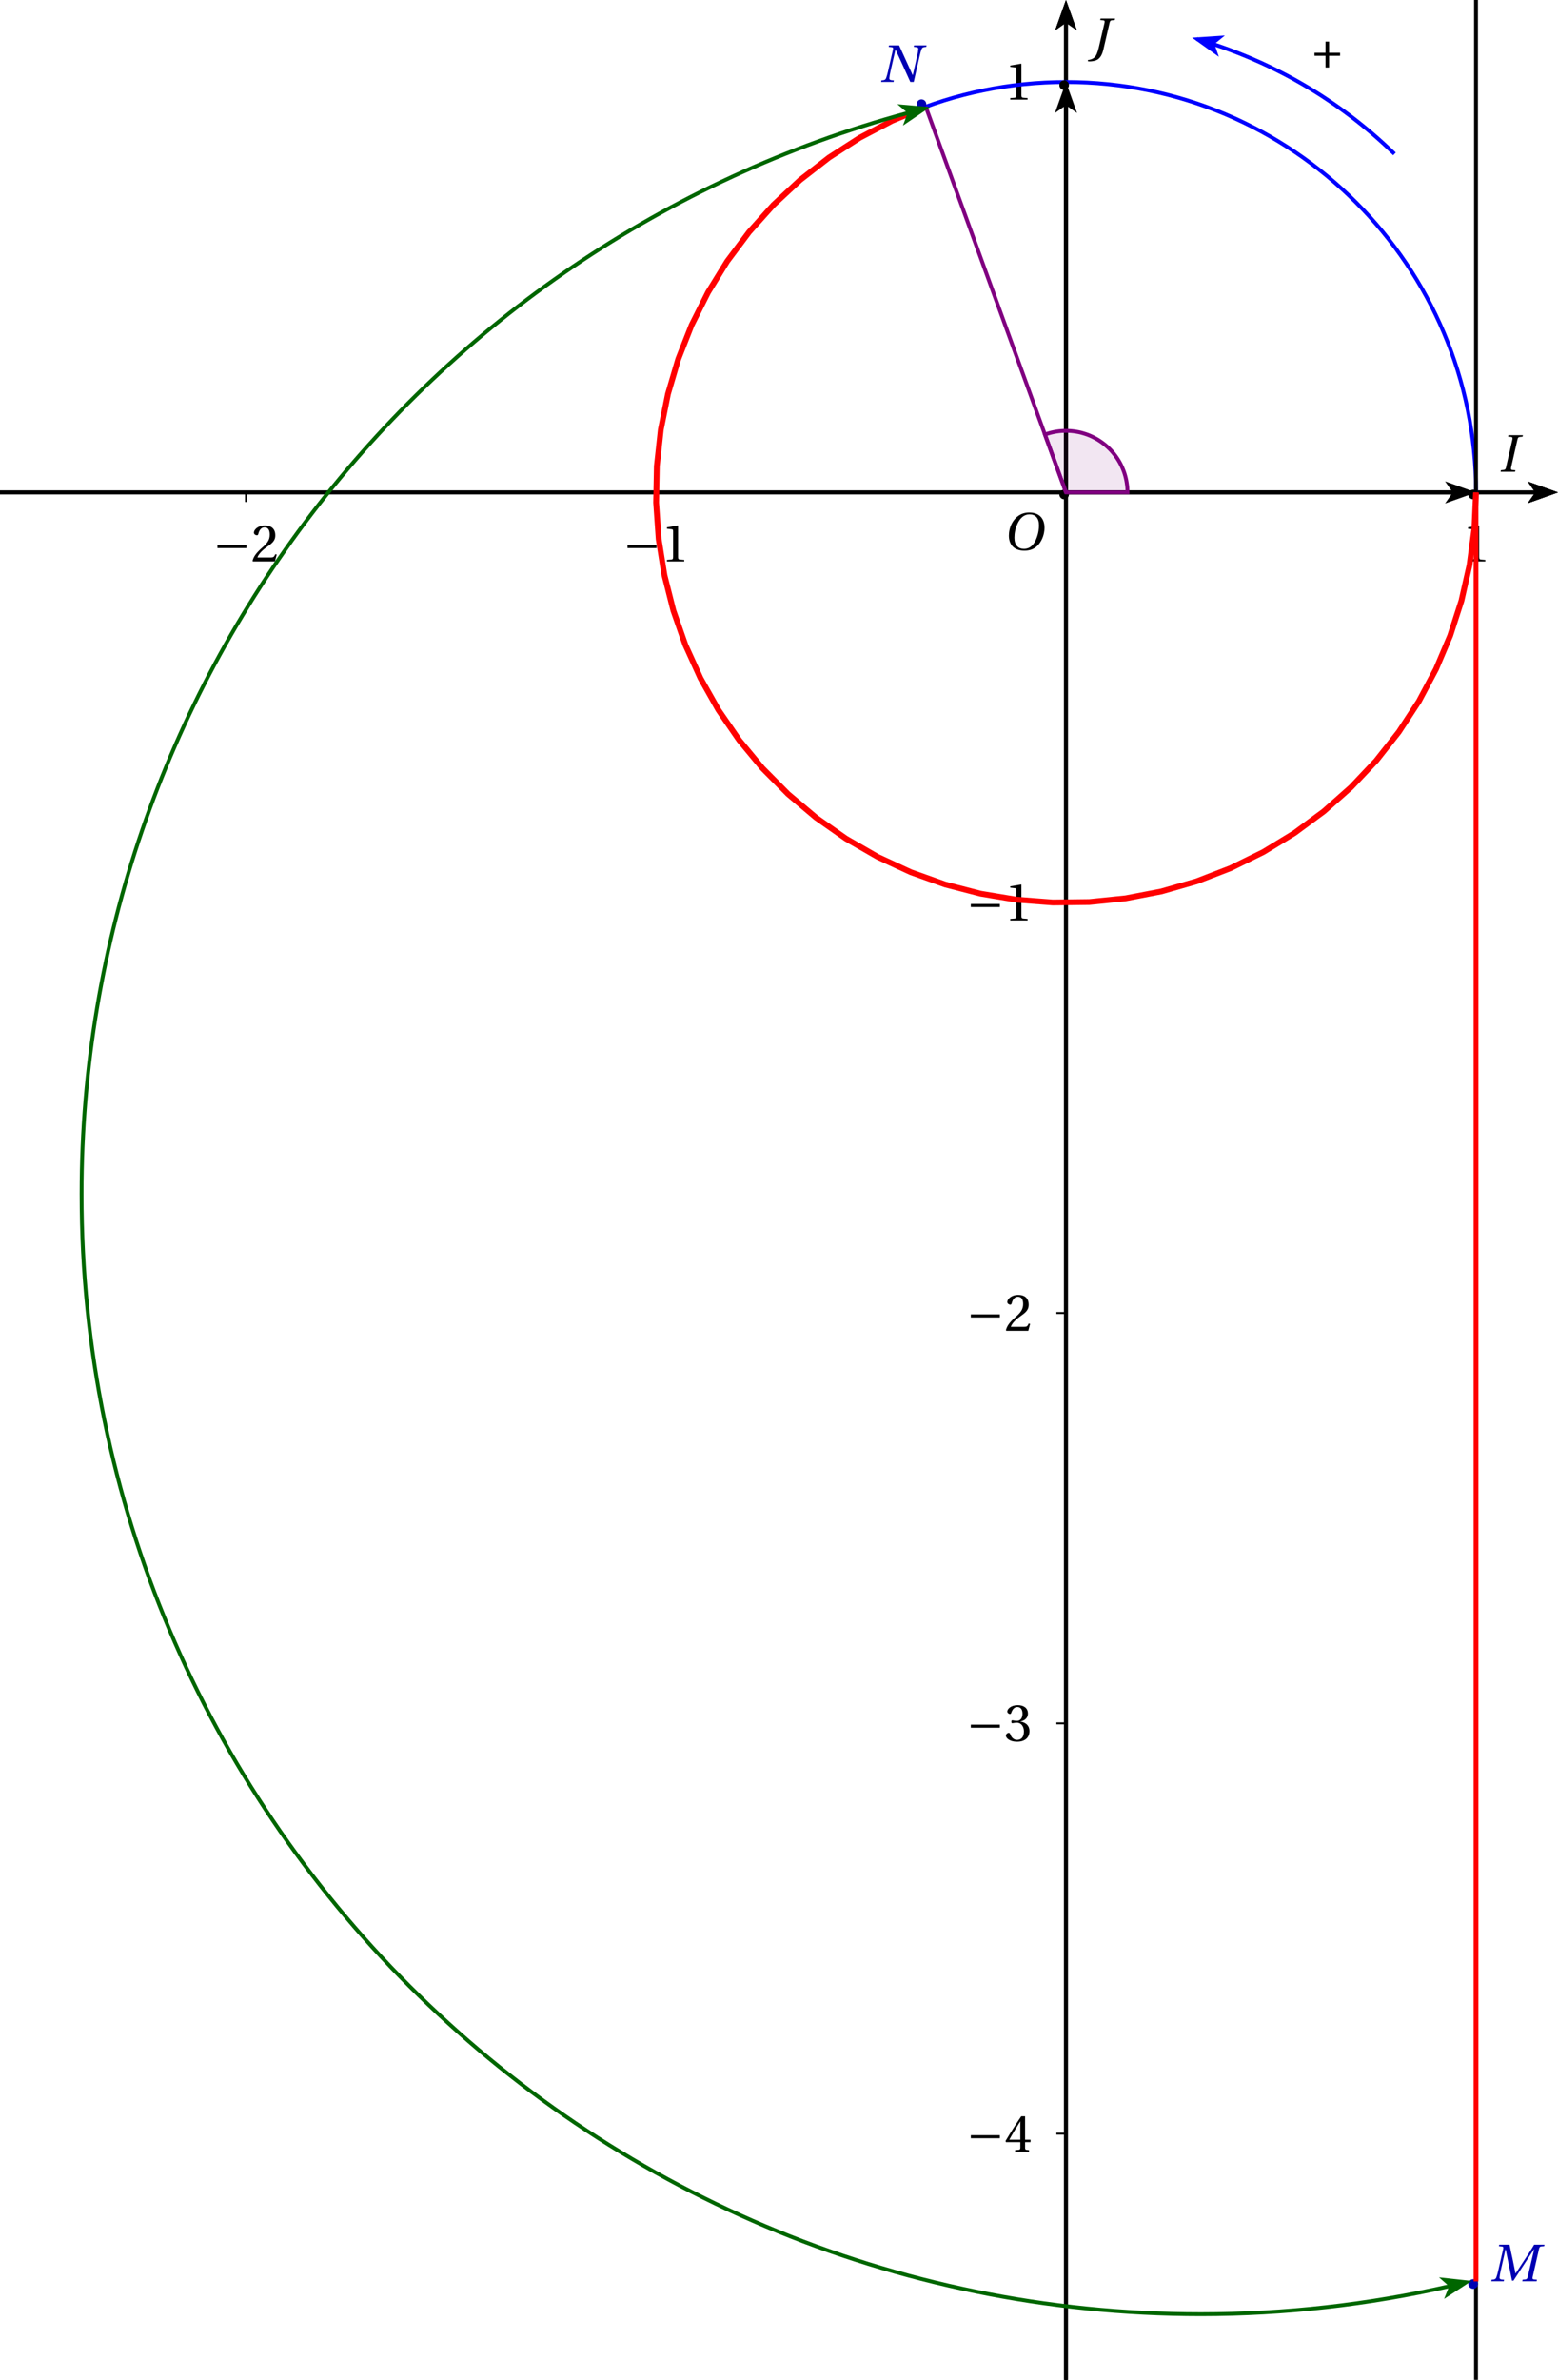 <?xml version='1.0' encoding='UTF-8'?>
<!-- This file was generated by dvisvgm 2.2 -->
<svg height='250.016pt' version='1.1' viewBox='35.617 21.554 163.805 250.016' width='163.805pt' xmlns='http://www.w3.org/2000/svg' xmlns:xlink='http://www.w3.org/1999/xlink'>
<defs>
<clipPath id='clip1'>
<path d='M35.617 271.57V21.554H199.422V271.57Z'/>
</clipPath>
<clipPath clip-path='url(#clip1)' id='clip2'>
<path d='M147.691 578.287'/>
</clipPath>
<clipPath clip-path='url(#clip1)' id='clip3'>
<path d='M147.691 578.287'/>
</clipPath>
<use id='g10-43' xlink:href='#g3-43'/>
<use id='g10-49' xlink:href='#g3-49'/>
<use id='g10-50' xlink:href='#g3-50'/>
<use id='g10-51' xlink:href='#g3-51'/>
<use id='g10-52' xlink:href='#g3-52'/>
<path d='M6.958 -2.772V-3.408H0.931V-2.772H6.958Z' id='g1-161'/>
<path d='M3.441 0L3.506 -0.318L2.86 -0.362C2.597 -0.384 2.542 -0.57 2.619 -0.909L3.934 -6.673C4.011 -7.013 4.12 -7.188 4.394 -7.21L4.997 -7.265L5.073 -7.583H2.071L1.994 -7.265L2.641 -7.221C2.893 -7.199 2.959 -7.002 2.882 -6.673L1.567 -0.909C1.49 -0.559 1.37 -0.405 1.107 -0.384L0.504 -0.318L0.438 0H3.441Z' id='g8-73'/>
<path d='M2.148 -7.583L2.071 -7.265L2.717 -7.21C2.98 -7.188 3.046 -7.046 2.97 -6.706L1.775 -1.578C1.534 -0.548 1.238 0.142 0.899 0.46C0.526 0.8 0.077 0.953 -0.471 1.008V1.282C-0.351 1.293 -0.23 1.304 -0.11 1.304C0.394 1.304 1.151 1.183 1.589 0.877C2.104 0.515 2.487 -0.099 2.739 -1.194L4.021 -6.706C4.098 -7.046 4.208 -7.199 4.482 -7.221L5.084 -7.265L5.161 -7.583H2.148Z' id='g8-74'/>
<path d='M2.926 0L2.98 -0.318L2.553 -0.351C2.202 -0.384 2.016 -0.482 2.049 -0.822C2.082 -1.183 2.148 -1.6 2.279 -2.181L3.287 -6.64H3.309L4.624 -0.131H4.931L9.193 -6.64H9.226L7.879 -0.909C7.791 -0.537 7.681 -0.405 7.418 -0.384L6.816 -0.318L6.75 0H9.73L9.796 -0.318L9.15 -0.384C8.887 -0.405 8.832 -0.559 8.909 -0.909L10.223 -6.673C10.311 -7.046 10.41 -7.199 10.684 -7.221L11.286 -7.265L11.363 -7.583H9.215C8.635 -6.586 7.988 -5.599 7.32 -4.58L5.38 -1.622H5.347L4.734 -4.657C4.515 -5.643 4.295 -6.607 4.109 -7.583H1.983L1.907 -7.265L2.553 -7.199C2.805 -7.177 2.882 -7.035 2.794 -6.673L1.764 -2.181C1.633 -1.6 1.512 -1.183 1.381 -0.822C1.249 -0.471 1.052 -0.384 0.734 -0.351L0.394 -0.318L0.34 0H2.926Z' id='g8-77'/>
<path d='M1.983 -7.583L1.907 -7.265L2.553 -7.199C2.805 -7.177 2.882 -7.035 2.794 -6.673L1.764 -2.181C1.633 -1.6 1.512 -1.183 1.381 -0.822C1.249 -0.471 1.063 -0.384 0.734 -0.351L0.394 -0.318L0.34 0H2.926L2.98 -0.318L2.553 -0.351C2.202 -0.384 2.016 -0.482 2.049 -0.822C2.082 -1.183 2.148 -1.6 2.279 -2.181L3.309 -6.673H3.342C4.372 -4.449 5.38 -2.224 6.388 0H7.101L8.328 -5.402C8.459 -5.983 8.58 -6.399 8.711 -6.761C8.843 -7.112 9.029 -7.199 9.358 -7.232L9.698 -7.265L9.752 -7.583H7.166L7.112 -7.265L7.539 -7.221C7.89 -7.177 8.076 -7.122 8.043 -6.761S7.944 -5.983 7.813 -5.402L6.914 -1.435H6.87C5.928 -3.485 4.986 -5.534 4.065 -7.583H1.983Z' id='g8-78'/>
<path d='M5.523 -7.364C6.728 -7.364 7.495 -6.651 7.495 -5.106C7.495 -4.482 7.429 -3.572 6.98 -2.411C6.531 -1.238 5.786 -0.219 4.361 -0.219C3.178 -0.219 2.4 -0.997 2.4 -2.52C2.4 -3.441 2.575 -4.46 3.079 -5.523C3.583 -6.564 4.361 -7.364 5.523 -7.364ZM5.479 -7.747C3.726 -7.747 2.641 -6.783 2.005 -5.731C1.403 -4.712 1.249 -3.682 1.249 -2.959C1.249 -1.151 2.279 0.164 4.46 0.164C6.399 0.164 7.353 -0.833 7.955 -1.918C8.547 -2.991 8.646 -4.109 8.646 -4.536C8.646 -6.783 7.287 -7.747 5.479 -7.747Z' id='g8-79'/>
<path d='M0.471 -2.422H2.75V0H3.495V-2.422H5.775V-3.057H3.495V-5.369H2.75V-3.057H0.471V-2.422Z' id='g3-43'/>
<path d='M4.788 0V-0.318L3.868 -0.394C3.638 -0.416 3.506 -0.504 3.506 -0.931V-7.385L3.452 -7.451L1.194 -7.068V-6.794L2.213 -6.673C2.4 -6.651 2.476 -6.564 2.476 -6.246V-0.931C2.476 -0.723 2.444 -0.592 2.378 -0.515C2.323 -0.438 2.235 -0.405 2.115 -0.394L1.194 -0.318V0H4.788Z' id='g3-49'/>
<path d='M5.314 -1.446L5.008 -1.501C4.778 -0.909 4.558 -0.833 4.12 -0.833H1.315C1.49 -1.403 2.137 -2.181 3.156 -2.915C4.208 -3.682 5.019 -4.175 5.019 -5.402C5.019 -6.925 4.011 -7.451 2.86 -7.451C1.359 -7.451 0.581 -6.542 0.581 -5.972C0.581 -5.599 0.997 -5.424 1.183 -5.424C1.381 -5.424 1.457 -5.534 1.501 -5.72C1.677 -6.465 2.104 -7.068 2.783 -7.068C3.627 -7.068 3.868 -6.355 3.868 -5.556C3.868 -4.383 3.276 -3.726 2.323 -2.882C0.975 -1.709 0.504 -0.964 0.296 -0.11L0.405 0H4.942L5.314 -1.446Z' id='g3-50'/>
<path d='M1.425 -4.011C1.425 -3.824 1.479 -3.704 1.622 -3.704C1.753 -3.704 2.049 -3.813 2.575 -3.813C3.506 -3.813 4.032 -2.97 4.032 -2.016C4.032 -0.712 3.386 -0.252 2.608 -0.252C1.885 -0.252 1.414 -0.8 1.205 -1.414C1.14 -1.622 1.03 -1.72 0.877 -1.72C0.679 -1.72 0.296 -1.512 0.296 -1.118C0.296 -0.647 1.052 0.131 2.597 0.131C4.186 0.131 5.183 -0.668 5.183 -2.071C5.183 -3.539 3.923 -3.978 3.32 -4.032V-4.076C3.912 -4.175 4.865 -4.613 4.865 -5.698C4.865 -6.914 3.912 -7.451 2.739 -7.451C1.293 -7.451 0.581 -6.618 0.581 -6.147C0.581 -5.808 0.964 -5.621 1.118 -5.621C1.26 -5.621 1.348 -5.698 1.392 -5.84C1.633 -6.586 2.049 -7.068 2.663 -7.068C3.528 -7.068 3.737 -6.301 3.737 -5.687C3.737 -5.03 3.506 -4.208 2.575 -4.208C2.049 -4.208 1.753 -4.317 1.622 -4.317C1.479 -4.317 1.425 -4.208 1.425 -4.011Z' id='g3-51'/>
<path d='M3.287 -1.961V-0.844C3.287 -0.471 3.167 -0.405 2.904 -0.384L2.202 -0.318V0H5.095V-0.318L4.602 -0.373C4.35 -0.405 4.273 -0.471 4.273 -0.844V-1.961H5.402V-2.476H4.273V-7.32H3.474C2.444 -5.808 1.216 -3.901 0.208 -2.192L0.307 -1.961H3.287ZM0.997 -2.476C1.655 -3.671 2.422 -4.931 3.265 -6.257H3.287V-2.476H0.997Z' id='g3-52'/>
</defs>
<g id='page1'>
<path clip-path='url(#clip1)' d='M196.238 74.418L199.422 73.282L196.238 72.145L197.035 73.282'/>
<path clip-path='url(#clip1)' d='M35.617 73.281H197.035' fill='none' stroke='#000000' stroke-miterlimit='10' stroke-width='0.379'/>
<path clip-path='url(#clip1)' d='M147.691 74.289V73.281' fill='none' stroke='#000000' stroke-miterlimit='10' stroke-width='0.202'/>
<path clip-path='url(#clip1)' d='M190.801 74.289V73.281' fill='none' stroke='#000000' stroke-miterlimit='10' stroke-width='0.202'/>
<path clip-path='url(#clip1)' d='M147.691 74.289V73.281' fill='none' stroke='#000000' stroke-miterlimit='10' stroke-width='0.202'/>
<path clip-path='url(#clip1)' d='M104.586 74.289V73.281' fill='none' stroke='#000000' stroke-miterlimit='10' stroke-width='0.202'/>
<path clip-path='url(#clip1)' d='M61.48 74.289V73.281' fill='none' stroke='#000000' stroke-miterlimit='10' stroke-width='0.202'/>
<path clip-path='url(#clip1)' d='M148.828 24.735L147.691 21.555L146.559 24.735L147.691 23.938'/>
<path clip-path='url(#clip1)' d='M147.691 271.57V23.938' fill='none' stroke='#000000' stroke-miterlimit='10' stroke-width='0.379'/>
<path clip-path='url(#clip1)' d='M196.238 74.418L199.422 73.282L196.238 72.145L197.035 73.282'/>
<path clip-path='url(#clip1)' d='M35.617 73.281H197.035' fill='none' stroke='#000000' stroke-miterlimit='10' stroke-width='0.379'/>
<path clip-path='url(#clip1)' d='M148.828 24.735L147.691 21.555L146.559 24.735L147.691 23.938'/>
<path clip-path='url(#clip1)' d='M147.691 271.57V23.938' fill='none' stroke='#000000' stroke-miterlimit='10' stroke-width='0.379'/>
<path clip-path='url(#clip1)' d='M146.684 73.281H147.691' fill='none' stroke='#000000' stroke-miterlimit='10' stroke-width='0.202'/>
<path clip-path='url(#clip1)' d='M146.684 30.176H147.691' fill='none' stroke='#000000' stroke-miterlimit='10' stroke-width='0.202'/>
<path clip-path='url(#clip1)' d='M146.684 73.281H147.691' fill='none' stroke='#000000' stroke-miterlimit='10' stroke-width='0.202'/>
<path clip-path='url(#clip1)' d='M146.684 116.387H147.691' fill='none' stroke='#000000' stroke-miterlimit='10' stroke-width='0.202'/>
<path clip-path='url(#clip1)' d='M146.684 159.492H147.691' fill='none' stroke='#000000' stroke-miterlimit='10' stroke-width='0.202'/>
<path clip-path='url(#clip1)' d='M146.684 202.601H147.691' fill='none' stroke='#000000' stroke-miterlimit='10' stroke-width='0.202'/>
<path clip-path='url(#clip1)' d='M146.684 245.707H147.691' fill='none' stroke='#000000' stroke-miterlimit='10' stroke-width='0.202'/>
<path clip-path='url(#clip1)' d='M148.828 24.735L147.691 21.555L146.559 24.735L147.691 23.938'/>
<path clip-path='url(#clip1)' d='M147.691 271.57V23.938' fill='none' stroke='#000000' stroke-miterlimit='10' stroke-width='0.379'/>
<path clip-path='url(#clip1)' d='M196.238 74.418L199.422 73.282L196.238 72.145L197.035 73.282'/>
<path clip-path='url(#clip1)' d='M35.617 73.281H197.035' fill='none' stroke='#000000' stroke-miterlimit='10' stroke-width='0.379'/>
<g transform='matrix(0.507 0 0 0.507 15.088 133.912)'>
<use x='343.722' xlink:href='#g10-49' y='-105.273'/>
<use x='169.686' xlink:href='#g1-161' y='-105.273'/>
<use x='177.601' xlink:href='#g10-49' y='-105.273'/>
<use x='84.647' xlink:href='#g1-161' y='-105.273'/>
<use x='92.561' xlink:href='#g10-50' y='-105.273'/>
<use x='240.878' xlink:href='#g1-161' y='-30.889'/>
<use x='248.792' xlink:href='#g10-49' y='-30.889'/>
<use x='240.878' xlink:href='#g1-161' y='54.15'/>
<use x='248.792' xlink:href='#g10-50' y='54.15'/>
<use x='240.878' xlink:href='#g1-161' y='139.16'/>
<use x='248.792' xlink:href='#g10-51' y='139.16'/>
<use x='240.878' xlink:href='#g1-161' y='224.229'/>
<use x='248.792' xlink:href='#g10-52' y='224.229'/>
<use x='248.792' xlink:href='#g10-49' y='-200.968'/>
</g>
<path clip-path='url(#clip1)' d='M190.801 73.282V73.282C190.801 49.477 171.496 30.176 147.691 30.176C123.887 30.176 104.586 49.477 104.586 73.282C104.586 97.086 123.887 116.387 147.691 116.387C171.496 116.387 190.801 97.086 190.801 73.282Z' fill='none' stroke='#0000ff' stroke-miterlimit='10' stroke-width='0.404'/>
<path clip-path='url(#clip1)' d='M164.398 25.285L160.953 25.516L163.766 27.52L163.301 26.18' fill='#0000ff'/>
<path clip-path='url(#clip1)' d='M182.23 37.719L181.867 37.371L181.496 37.023L181.125 36.68L180.75 36.34L180.371 36.004L179.988 35.672L179.605 35.344L179.215 35.023L178.824 34.703L178.43 34.387L178.031 34.074L177.629 33.766L177.223 33.465L176.816 33.164L176.406 32.871L175.992 32.578L175.574 32.293L175.156 32.012L174.73 31.73L174.309 31.457L173.879 31.188L173.449 30.922L173.016 30.664L172.578 30.406L172.141 30.156L171.699 29.906L171.254 29.664L170.808 29.426L170.359 29.195L169.906 28.965L169.453 28.742L169 28.52L168.543 28.305L168.082 28.094L167.617 27.891L167.156 27.688L166.687 27.492L166.219 27.301L165.75 27.113L165.277 26.934L164.805 26.754L164.328 26.582L163.851 26.414L163.371 26.254L162.891 26.098L162.41 25.942L161.926 25.797L161.441 25.652L163.301 26.18' fill='none' stroke='#0000ff' stroke-miterlimit='10' stroke-width='0.404'/>
<g transform='matrix(0.507 0 0 0.507 40.952 86.495)'>
<use x='261.6' xlink:href='#g10-43' y='-114.1'/>
</g>
<path clip-path='url(#clip1)' d='M187.547 74.442L190.801 73.282L187.547 72.121L188.359 73.282'/>
<path clip-path='url(#clip1)' d='M147.691 73.281H188.359' fill='none' stroke='#000000' stroke-miterlimit='10' stroke-width='0.404'/>
<path clip-path='url(#clip1)' d='M148.855 33.426L147.691 30.176L146.531 33.426L147.691 32.614'/>
<path clip-path='url(#clip1)' d='M147.691 73.281V32.613' fill='none' stroke='#000000' stroke-miterlimit='10' stroke-width='0.404'/>
<path clip-path='url(#clip1)' d='M148.005 73.5C148.005 73.221 147.779 72.995 147.5 72.995S146.995 73.221 146.995 73.5C146.995 73.779 147.221 74.005 147.5 74.005S148.005 73.779 148.005 73.5Z' fill-rule='evenodd'/>
<g transform='matrix(0.507 0 0 0.507 12.932 136.067)'>
<use x='252.705' xlink:href='#g8-79' y='-111.918'/>
</g>
<path clip-path='url(#clip1)' d='M148.005 30.5C148.005 30.221 147.779 29.995 147.5 29.995S146.995 30.221 146.995 30.5C146.995 30.779 147.221 31.005 147.5 31.005S148.005 30.779 148.005 30.5Z' fill-rule='evenodd'/>
<g transform='matrix(0.507 0 0 0.507 17.244 88.65)'>
<use x='262.317' xlink:href='#g8-74' y='-120.914'/>
</g>
<path clip-path='url(#clip1)' d='M191.005 73.5C191.005 73.221 190.779 72.995 190.5 72.995C190.221 72.995 189.995 73.221 189.995 73.5C189.995 73.779 190.221 74.005 190.5 74.005C190.779 74.005 191.005 73.779 191.005 73.5Z' fill-rule='evenodd'/>
<g transform='matrix(0.507 0 0 0.507 60.35 131.757)'>
<use x='261.959' xlink:href='#g8-73' y='-119.611'/>
</g>
<path clip-path='url(#clip1)' d='M190.801 284.504V8.621' fill='none' stroke='#000000' stroke-miterlimit='10' stroke-width='0.404'/>
<path clip-path='url(#clip1)' d='M154.16 73.282L154.152 73.028L154.141 72.774L154.113 72.524L154.078 72.274L154.035 72.024L153.98 71.774L153.918 71.532L153.844 71.285L153.762 71.047L153.668 70.813L153.566 70.579L153.457 70.352L153.34 70.129L153.211 69.91L153.074 69.696L152.93 69.489L152.777 69.285L152.617 69.09L152.449 68.899L152.273 68.715L152.09 68.539L151.902 68.371L151.707 68.211L151.504 68.059L151.297 67.914L151.082 67.774L150.867 67.649L150.641 67.528L150.414 67.414L150.184 67.313L149.949 67.219L149.707 67.137L149.465 67.063L149.223 66.996L148.973 66.942L148.723 66.899L148.473 66.864L148.223 66.836L147.969 66.821L147.715 66.817L147.461 66.821L147.211 66.832L146.957 66.856L146.707 66.891L146.457 66.934L146.207 66.989L145.965 67.051L145.719 67.125L145.48 67.207L147.691 73.282Z' fill='#800080' fill-opacity='0.1'/>
<path clip-path='url(#clip1)' d='M154.16 73.281L154.152 73.027L154.141 72.773L154.113 72.523L154.078 72.273L154.035 72.023L153.98 71.773L153.918 71.531L153.844 71.285L153.762 71.047L153.668 70.812L153.566 70.578L153.457 70.352L153.34 70.129L153.211 69.91L153.074 69.695L152.93 69.488L152.777 69.285L152.617 69.09L152.449 68.898L152.273 68.715L152.09 68.539L151.902 68.371L151.707 68.211L151.504 68.059L151.297 67.914L151.082 67.773L150.867 67.648L150.641 67.527L150.414 67.414L150.184 67.312L149.949 67.219L149.707 67.137L149.465 67.063L149.223 66.996L148.973 66.942L148.723 66.898L148.473 66.863L148.223 66.836L147.969 66.82L147.715 66.817L147.461 66.82L147.211 66.832L146.957 66.856L146.707 66.891L146.457 66.934L146.207 66.988L145.965 67.051L145.719 67.125L145.48 67.207L147.691 73.281Z' fill='none' stroke='#800080' stroke-miterlimit='10' stroke-width='0.404'/>
<path clip-path='url(#clip1)' d='M147.691 73.282L132.949 32.762' fill='none' stroke='#800080' stroke-miterlimit='10' stroke-width='0.404'/>
<path clip-path='url(#clip1)' d='M132.945 32.778L129.402 34.246L126.004 36.028L122.777 38.106L119.746 40.461L116.937 43.075L114.375 45.93L112.074 49L110.059 52.266L108.336 55.696L106.93 59.266L105.844 62.946L105.09 66.707L104.676 70.52L104.602 74.36L104.867 78.184L105.473 81.973L106.414 85.696L107.68 89.317L109.266 92.809L111.152 96.149L113.332 99.309L115.781 102.262L118.484 104.985L121.422 107.457L124.562 109.657L127.891 111.571L131.371 113.18L134.984 114.473L138.699 115.438L142.484 116.071L146.309 116.364L150.145 116.317L153.961 115.93L157.73 115.203L161.418 114.145L164.996 112.762L168.441 111.067L171.719 109.071L174.805 106.793L177.676 104.25L180.312 101.461L182.687 98.45L184.789 95.239L186.594 91.852L188.09 88.321L189.269 84.668L190.117 80.926L190.629 77.121L190.801 73.289' fill='none' stroke='#ff0000' stroke-miterlimit='10' stroke-width='0.606'/>
<path clip-path='url(#clip1)' d='M133.005 32.5C133.005 32.221 132.779 31.995 132.5 31.995C132.221 31.995 131.995 32.221 131.995 32.5C131.995 32.779 132.221 33.005 132.5 33.005C132.779 33.005 133.005 32.779 133.005 32.5Z' fill='#0000b3' fill-rule='evenodd'/>
<g fill='#0000b3' transform='matrix(0.507 0 0 0.507 0.346 90.805)'>
<use x='251.952' xlink:href='#g8-78' y='-119.611'/>
</g>
<path clip-path='url(#clip1)' d='M191.005 261.501C191.005 261.221 190.779 260.996 190.5 260.996C190.221 260.996 189.995 261.221 189.995 261.501C189.995 261.779 190.221 262.006 190.5 262.006C190.779 262.006 191.005 261.779 191.005 261.501Z' fill='#0000b3' fill-rule='evenodd'/>
<g fill='#0000b3' transform='matrix(0.507 0 0 0.507 59.488 321.856)'>
<use x='261.839' xlink:href='#g8-77' y='-119.611'/>
</g>
<path clip-path='url(#clip1)' d='M190.801 73.282V261.227' fill='none' stroke='#ff0000' stroke-miterlimit='10' stroke-width='0.505'/>
<path clip-path='url(#clip2)' d='M146.531 70.028L147.691 73.282L148.855 70.028L147.691 70.84' fill='#006600'/>
<path clip-path='url(#clip1)' d='M130.551 34.75L133.406 32.809L129.965 32.504L131.043 33.422' fill='#006600'/>
<path clip-path='url(#clip3)' d='M146.531 70.027L147.691 73.281L148.855 70.027L147.691 70.84' fill='#006600'/>
<path clip-path='url(#clip1)' d='M187.449 263.062L190.344 261.18L186.91 260.801L187.973 261.742' fill='#006600'/>
<path clip-path='url(#clip1)' d='M131.094 33.41V33.41C79.809 47.309 44.195 93.856 44.195 146.992C44.195 211.984 96.883 264.672 161.875 264.672C170.672 264.672 179.445 263.683 188.019 261.73' fill='none' stroke='#006600' stroke-miterlimit='10' stroke-width='0.404'/>
</g>
</svg>